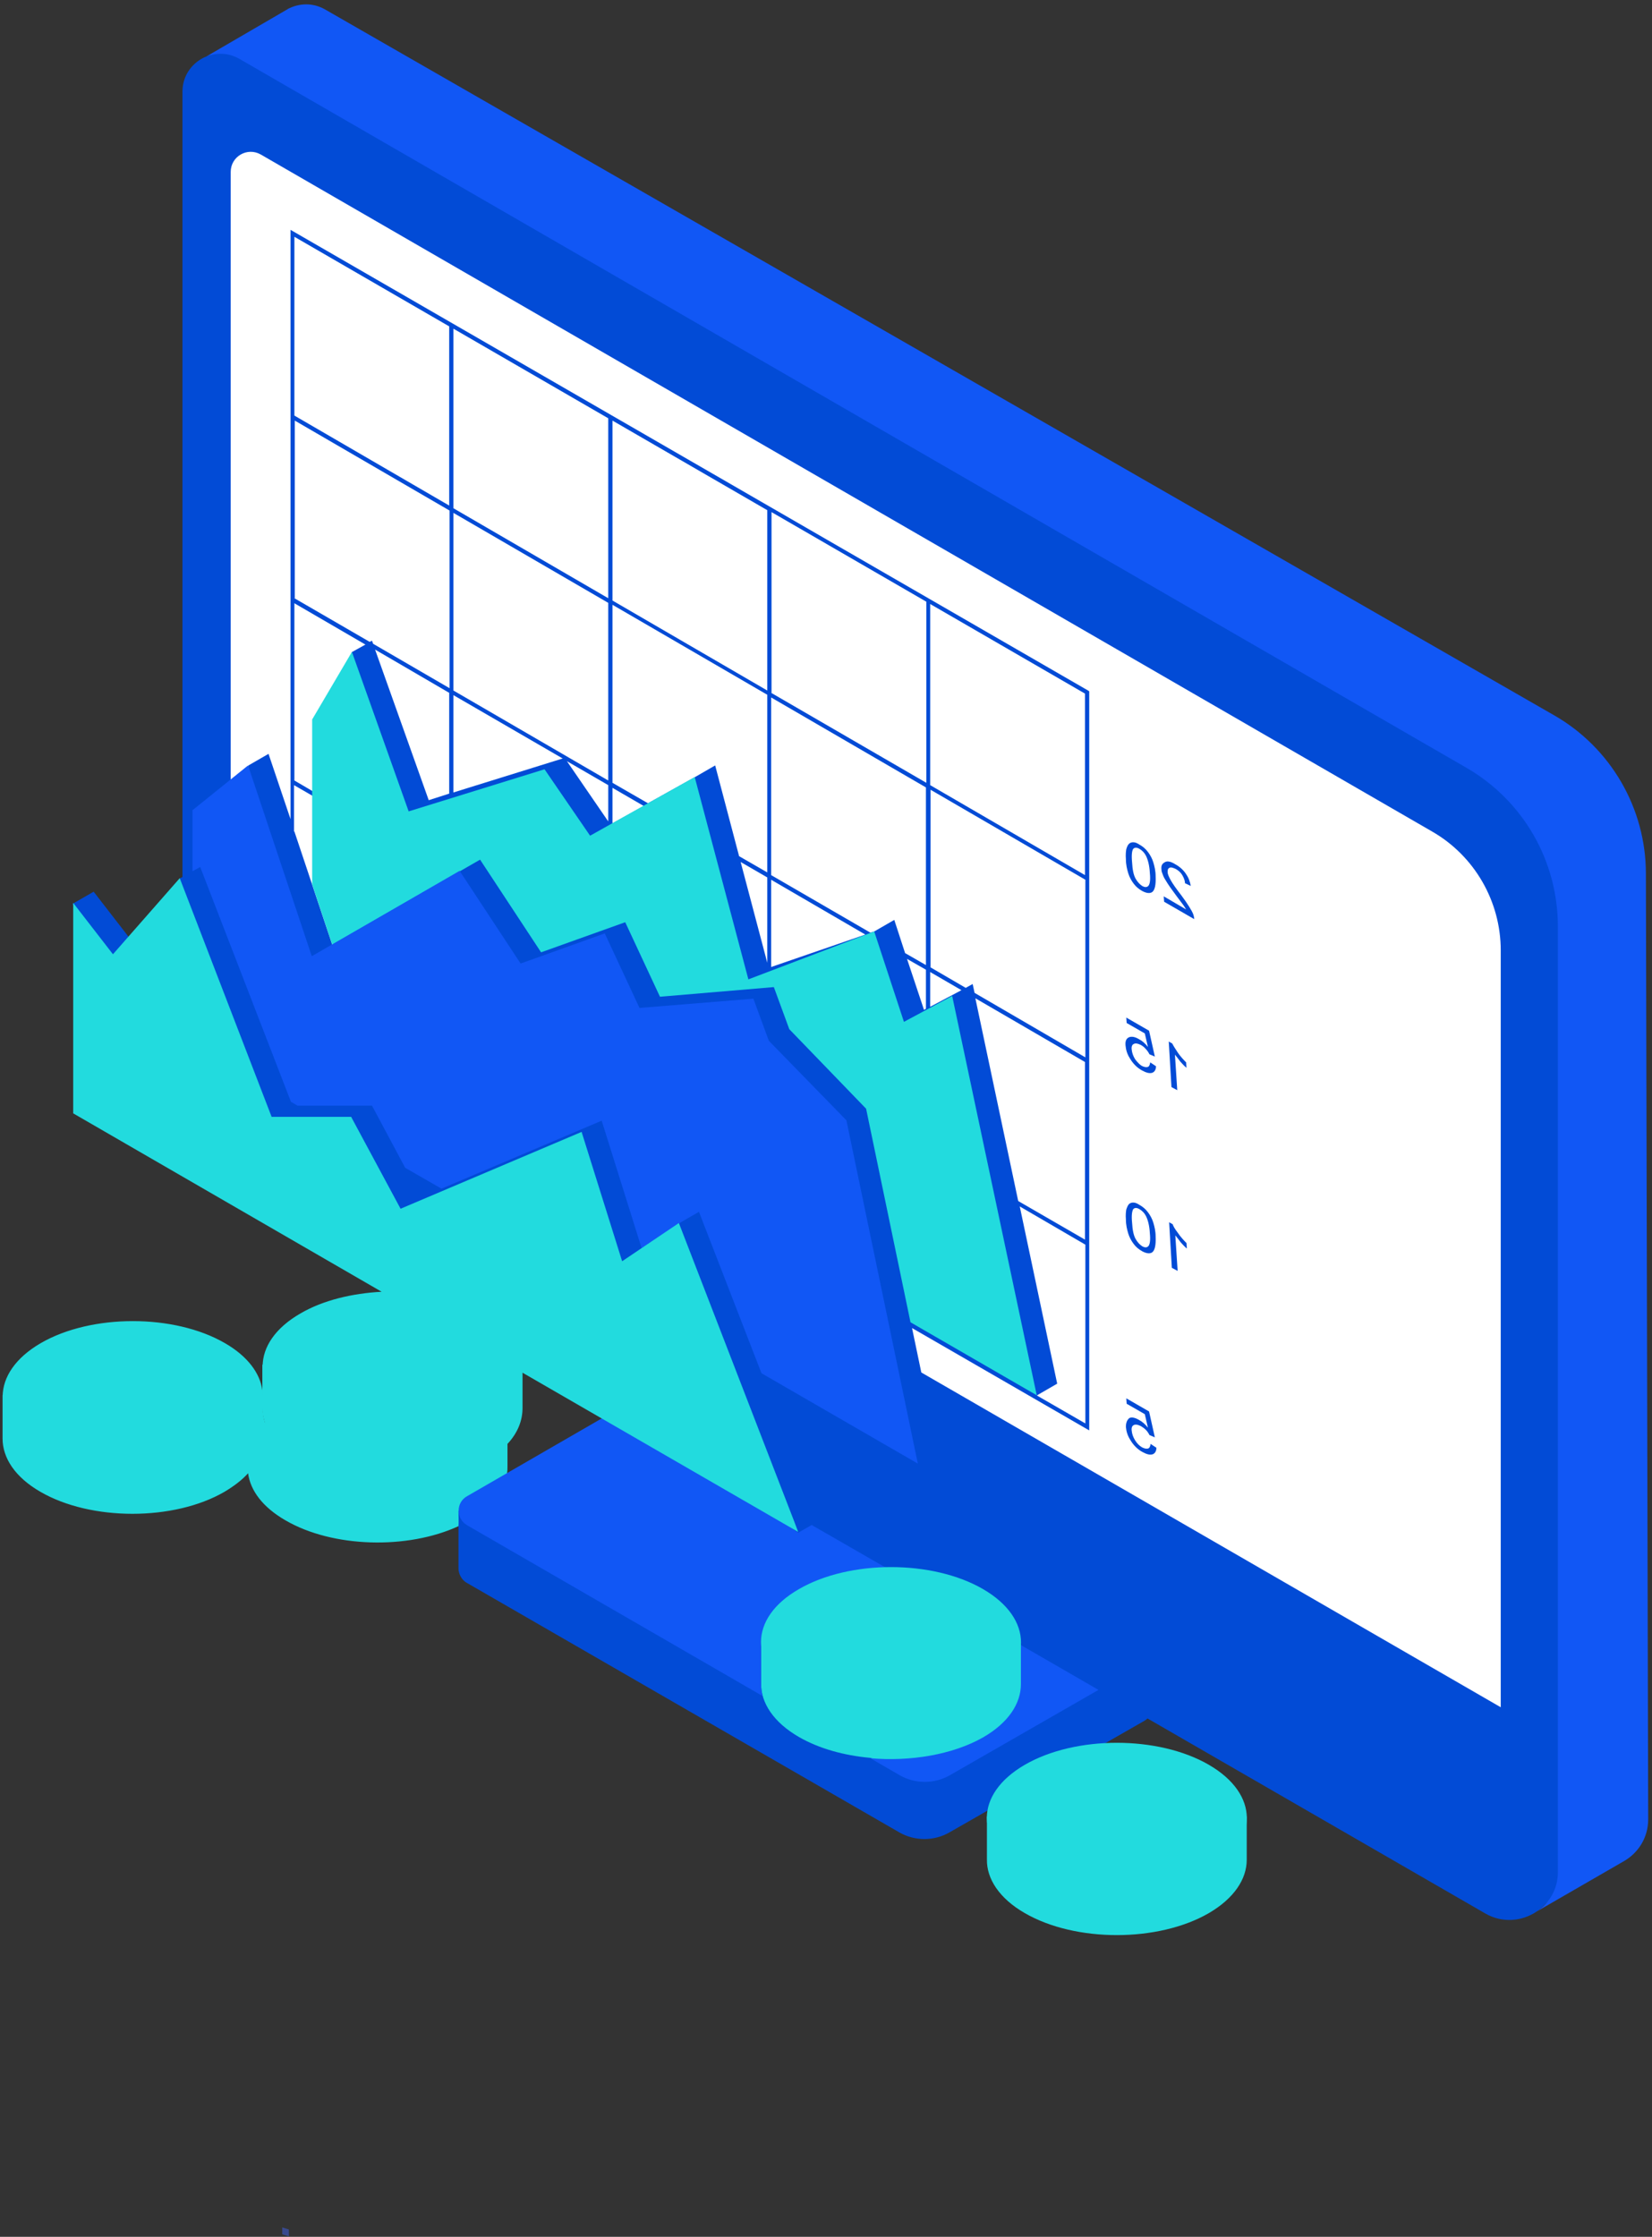 <svg width="373" height="505" viewBox="0 0 373 505" fill="none" xmlns="http://www.w3.org/2000/svg">
<rect x="0" y="0" width="373" height="505" fill="#333333" stroke="none"/>
<path d="M50.086 25.648L44.246 98.617L47.992 217.359C47.992 217.359 342.945 407.066 344.426 407.59C345.906 408.113 344.426 293.469 344.949 229.828C345.473 166.184 309.648 175.078 300.496 166.969L50.086 25.648Z" fill="white"/>
<path d="M21.148 201.316L30.125 212.914L40.672 198.266L41.195 198.004V20.68C41.195 16.93 43.547 13.965 46.598 12.746C48.863 11.871 58.102 8.82 60.543 10.215L336.93 166.793C349.742 174.203 351.746 194.258 361.77 204.543L371.969 407.414C361.859 415.785 349.828 429.648 346.953 431.566C343.727 433.742 339.281 434.266 335.359 432L259.094 387.973C258.922 388.148 258.66 388.324 258.398 388.496L214.383 413.691C210.895 415.699 206.539 415.699 203.051 413.691L105.43 357.375C104.125 356.676 103.516 355.195 103.516 354.059V344.469L100.723 339.762L149.449 343.945L149.535 324.68L114.32 304.367L96.629 307.332L95.758 293.73L58.277 272.109C49.996 267.316 44.246 259.469 42.066 250.402L26.027 239.328L16.441 204.02L21.148 201.316ZM208.629 227.996L209.066 227.734V218.93L204.793 216.488L208.629 227.996ZM174.113 218.32L195.383 210.996L174.113 198.617V218.32ZM174.113 197.57L196.516 210.559L197.387 210.297L201.918 207.684L204.359 215.18L209.066 217.883V177.777L174.113 157.465V197.57ZM174.113 156.418L209.152 176.734V135.844L174.199 115.617V156.418H174.113ZM173.242 217.359V198.094L167.227 194.605L173.242 217.359ZM138.289 185.887L145.352 181.965L138.289 177.867V185.887ZM138.289 176.734L146.309 181.355L156.941 175.426L161.477 172.809L166.879 193.297L173.242 196.961V156.855L138.289 136.543V176.734ZM138.289 135.582L173.242 155.898V115.184L138.289 94.957V135.582ZM137.332 185.449V177.258L128.004 171.852L137.332 185.449ZM102.379 178.914L127.047 171.242L102.379 156.941V178.914ZM102.379 155.898L137.332 176.211V136.105L102.379 115.793V155.898ZM102.379 114.746L137.332 135.059V94.434L102.379 74.207V114.746ZM96.801 180.656L101.422 179.176V156.418L84.688 146.656L96.801 180.656ZM66.469 187.719L75.012 213.262L75.273 213.086L77.106 183.445L66.383 177.258V187.719H66.469ZM66.469 176.211L77.191 182.488L79.371 147.266L82.508 145.523L66.469 136.195V176.211ZM66.469 135.059L83.465 144.91L83.988 144.648L84.25 145.348L101.508 155.375V115.27L66.559 94.957V135.059H66.469ZM66.469 93.824L101.422 114.137V73.684L66.469 53.457V93.824ZM52.09 202.887L56.098 172.809L60.629 170.195L65.598 184.93V51.891L245.672 155.898L245.934 156.07V322.937L205.926 299.832L208.02 309.859L338.848 385.445V214.57C338.848 203.496 332.922 193.211 323.332 187.719L58.887 34.887C55.836 33.145 52.09 35.324 52.09 38.812V202.887ZM230.246 272.371L238.699 312.387L234.168 315.004V315.09L245.062 321.367V281.004L230.246 272.371ZM244.977 279.867V239.766L220.223 225.379L229.898 271.152L244.977 279.867ZM217.082 223.551L210.023 219.453V227.297L217.082 223.551ZM218.043 223.027L219.613 222.156L220.047 224.16L245.062 238.719V198.617L210.109 178.301V218.406L218.043 223.027ZM244.977 197.57V156.594L210.023 136.367V177.258L244.977 197.57ZM254.215 322.152C254.301 323.109 254.562 324.07 255.172 325.027C255.871 326.25 256.828 327.207 257.961 327.82C258.922 328.34 259.617 328.516 260.227 328.34C260.75 328.168 261.102 327.645 261.102 326.859L259.793 325.988C259.707 326.598 259.531 326.945 259.184 327.035C258.832 327.121 258.398 327.035 257.875 326.773C257.266 326.422 256.742 325.902 256.305 325.203C255.871 324.504 255.609 323.809 255.523 323.023C255.434 322.324 255.609 321.891 256.043 321.715C256.395 321.543 256.918 321.629 257.613 321.977C258.051 322.238 258.398 322.5 258.746 322.848C259.094 323.199 259.355 323.633 259.531 323.984L260.75 324.504L259.445 318.664L254.301 315.699L254.387 316.922L258.484 319.273L259.184 322.324C258.574 321.543 257.875 320.93 257.18 320.582C256.305 320.059 255.523 319.887 255 320.148C254.477 320.582 254.215 321.191 254.215 322.152ZM264.762 276.383L263.977 275.945L264.586 286.234L265.895 286.93L265.371 278.91C265.719 279.344 266.156 279.867 266.59 280.48C267.113 281.09 267.551 281.523 267.984 281.875L267.898 280.652C267.203 279.957 266.504 279.172 265.98 278.387C265.371 277.602 264.934 276.906 264.762 276.383ZM254.91 271.848C255.172 271.586 255.523 271.5 255.871 271.5C256.305 271.5 256.742 271.672 257.266 272.023C258.051 272.457 258.66 272.98 259.184 273.68C259.707 274.375 260.141 275.16 260.402 276.031C260.664 276.906 260.926 277.949 260.926 279.172C261.012 281.09 260.75 282.309 260.141 282.746C259.617 283.094 258.832 283.008 257.875 282.484C257.09 282.047 256.48 281.523 255.957 280.828C255.434 280.129 255 279.344 254.738 278.473C254.477 277.602 254.215 276.555 254.215 275.336C254.129 274.289 254.215 273.59 254.301 273.07C254.477 272.547 254.648 272.109 254.91 271.848ZM255.609 276.031C255.695 277.687 255.957 278.91 256.395 279.695C256.828 280.48 257.352 281.004 257.875 281.352C258.484 281.699 258.922 281.699 259.27 281.352C259.617 281.004 259.793 280.043 259.617 278.387C259.531 276.73 259.184 275.422 258.746 274.551C258.398 273.852 257.875 273.332 257.266 272.98C256.656 272.633 256.219 272.633 255.871 272.98C255.609 273.418 255.434 274.375 255.609 276.031ZM265.809 246.129L265.285 238.109C265.633 238.543 266.066 239.066 266.504 239.68C267.027 240.289 267.461 240.723 267.898 241.074L267.812 239.852C267.113 239.156 266.418 238.371 265.895 237.586C265.371 236.801 264.934 236.105 264.672 235.582L263.891 235.145L264.5 245.434L265.809 246.129ZM256.305 239.156C255.871 238.457 255.609 237.762 255.523 236.977C255.434 236.277 255.609 235.844 256.043 235.668C256.395 235.492 256.918 235.582 257.613 235.93C258.051 236.191 258.398 236.453 258.746 236.887C259.094 237.238 259.355 237.672 259.531 238.023L260.75 238.543L259.445 232.703L254.301 229.738L254.387 230.961L258.484 233.312L259.184 236.363C258.574 235.582 257.875 234.969 257.18 234.621C256.305 234.098 255.523 233.926 254.91 234.187C254.301 234.445 254.039 235.059 254.129 236.016C254.215 236.977 254.477 237.934 255.086 238.895C255.785 240.113 256.742 241.074 257.875 241.684C258.832 242.207 259.531 242.379 260.141 242.207C260.664 242.031 261.012 241.508 261.012 240.723L259.707 239.852C259.617 240.461 259.445 240.812 259.094 240.898C258.746 240.984 258.312 240.898 257.789 240.637C257.352 240.375 256.828 239.852 256.305 239.156ZM262.234 196.262C262.234 196.699 262.406 197.133 262.582 197.57C262.758 198.094 263.105 198.617 263.539 199.312C263.977 200.012 264.672 200.969 265.633 202.277C266.418 203.324 266.941 204.02 267.203 204.371C267.461 204.719 267.637 205.066 267.812 205.328L262.758 202.363L262.844 203.586L269.641 207.508C269.641 207.246 269.555 206.898 269.469 206.551C269.293 206.027 268.945 205.414 268.508 204.719C268.074 204.02 267.551 203.234 266.766 202.191C265.547 200.621 264.762 199.488 264.324 198.703C263.891 197.918 263.629 197.309 263.629 196.871C263.629 196.348 263.715 196.086 264.062 195.914C264.41 195.738 264.848 195.914 265.457 196.176C266.066 196.523 266.59 196.961 266.941 197.57C267.289 198.18 267.551 198.789 267.551 199.398L268.855 200.012C268.684 198.965 268.336 198.094 267.723 197.219C267.113 196.348 266.328 195.652 265.371 195.129C264.41 194.52 263.629 194.344 263.105 194.605C262.406 194.953 262.145 195.391 262.234 196.262ZM254.91 190.508C255.172 190.246 255.523 190.16 255.871 190.16C256.305 190.16 256.742 190.332 257.266 190.684C258.051 191.117 258.66 191.641 259.184 192.34C259.707 193.035 260.141 193.82 260.402 194.691C260.664 195.562 260.926 196.609 260.926 197.832C261.012 199.75 260.75 200.969 260.141 201.406C259.617 201.754 258.832 201.668 257.875 201.145C257.09 200.707 256.48 200.184 255.957 199.488C255.434 198.789 255 198.004 254.738 197.133C254.477 196.262 254.215 195.215 254.215 193.996C254.129 192.949 254.215 192.25 254.301 191.727C254.477 191.117 254.648 190.77 254.91 190.508ZM255.609 194.691C255.695 196.348 255.957 197.57 256.395 198.355C256.828 199.137 257.352 199.66 257.875 200.012C258.484 200.359 258.922 200.359 259.27 200.012C259.617 199.66 259.793 198.703 259.617 197.047C259.531 195.391 259.184 194.082 258.746 193.211C258.398 192.512 257.875 191.988 257.266 191.641C256.656 191.293 256.219 191.293 255.871 191.641C255.609 191.988 255.434 192.949 255.609 194.691Z" fill="#024BD6"/>
<path d="M174.551 366.441L171.848 370.363V380.039C171.762 384.398 174.637 388.844 180.391 392.16C184.922 394.773 190.586 396.344 196.516 396.867C205.406 400.266 217.172 397.824 224.059 393.902C229.809 390.676 234.43 385.445 234.43 381.086L230.508 371.41V370.363L227.105 365.48C226.148 364.695 221.008 359.902 219.871 359.203C208.453 352.578 190.324 354.582 178.906 361.211C177.688 361.906 175.508 365.656 174.551 366.441ZM232.426 399.57C243.844 392.941 260.664 392.941 272.082 399.57C273.301 400.266 276.266 404.625 277.227 405.41L281.496 410.117V419.883C281.496 424.242 278.621 428.602 272.953 431.914C261.535 438.539 242.797 438.539 231.379 431.914C225.625 428.602 222.75 424.152 222.836 419.797V410.117L227.105 404.973C228.066 404.191 231.203 400.266 232.426 399.57ZM4.586 309.684C5.547 308.898 11.125 304.543 12.344 303.844C23.762 297.219 39.887 299.398 51.305 305.938C52.523 306.633 54.441 309.945 55.312 310.645L59.234 314.914V321.367H59.848C59.496 320.234 59.234 319.102 59.234 317.969V308.203L63.07 302.363C64.031 301.578 69.781 297.391 70.914 296.695C78.148 292.512 87.129 291.898 95.758 293.645L114.32 304.367L117.98 308.203V317.879C117.98 320.668 116.938 323.461 114.582 325.988V331.043C114.672 335.402 112.055 341.418 103.516 341.07C103.516 342.727 103.602 343.512 103.516 344.559C92.008 349.875 75.098 349.441 64.465 343.25C59.324 340.285 56.535 336.535 56.012 332.613C54.703 334.094 52.875 335.492 50.695 336.797C39.277 343.426 20.535 343.426 9.117 336.797C3.367 333.484 0.578 329.125 0.578 324.766V315.004L4.586 309.684ZM75.012 213.262L70.481 199.66V162.434L79.457 147.18L92.269 183.184L122.949 173.68L133.234 188.676L156.855 175.426L168.973 221.109L197.387 210.297L204.098 230.699L214.992 224.855L234.082 315.004L205.578 298.527L195.555 250.312L178.211 232.355L174.723 222.852L149.012 225.031L141.168 208.207L122.168 215.004L108.395 194.082L75.012 213.262Z" fill="#22DBDE"/>
<path d="M346.953 431.566L366.738 420.145C369.875 418.312 372.141 414.914 372.141 410.727L371.621 197.219C371.621 182.488 363.688 168.801 350.875 161.477L73.356 2.109C70.566 0.539 67.516 0.715 64.988 2.02L64.902 2.109C64.812 2.109 64.812 2.195 64.727 2.195L46.598 12.746C48.863 11.871 51.566 11.871 54.008 13.266L331.09 173.332C343.902 180.742 351.746 194.344 351.746 209.164V422.672C351.746 426.508 349.828 429.648 346.953 431.566ZM105.52 344.383L172.195 382.918C171.934 381.957 171.848 381 171.848 380.129V370.449L174.551 366.527C175.508 365.742 177.688 361.992 178.82 361.297C185.359 357.547 193.988 355.281 202.355 355.281L183.266 344.297L180.215 346.039L149.535 324.766L138.727 318.578L105.52 337.758C102.902 339.152 102.902 342.902 105.52 344.383ZM221.965 392.246C227.719 388.934 230.508 384.574 230.508 380.215V371.41L248.027 381.523L214.469 400.789C210.984 402.793 206.625 402.793 203.137 400.789L196.516 396.953C205.492 397.738 215.078 396.168 221.965 392.246ZM157.816 273.59L153.281 276.207L145.004 282.223L135.852 253.016L99.68 268.359L91.484 263.652L83.988 249.617H67.168L65.688 248.746L45.203 195.738L43.461 196.699V182.922L56.012 172.809L70.394 215.879L103.773 196.609L117.547 217.535L136.547 210.734L144.391 227.559L170.105 225.469L173.59 234.969L191.109 252.93L207.234 330.434L171.934 310.035L157.816 273.59Z" fill="#1157F5"/>
<path d="M9.207 303.234C20.625 296.609 39.363 296.609 50.781 303.234C55.926 306.199 58.715 310.035 59.234 313.871L59.324 313.781V318.055C59.324 322.414 62.199 326.773 67.863 330.086C79.281 336.711 98.024 336.711 109.442 330.086C110.66 329.387 111.707 328.602 112.664 327.82C111.27 330 109.004 332.004 106.043 333.746C94.625 340.371 75.883 340.371 64.465 333.746C59.324 330.781 56.535 326.945 56.012 323.109C54.703 324.594 52.875 325.988 50.695 327.297C39.278 333.922 20.535 333.922 9.117 327.297C-2.301 320.668 -2.211 309.859 9.207 303.234ZM34.832 323.199V324.941C34.832 325.117 34.918 325.289 35.18 325.379C35.356 325.551 35.617 325.551 35.879 325.641C36.137 325.641 36.399 325.551 36.75 325.379L43.199 321.629C43.461 321.453 43.633 321.281 43.633 321.105V319.363C43.633 319.535 43.547 319.711 43.199 319.887L36.75 323.633C36.488 323.809 36.137 323.895 35.879 323.895C35.617 323.895 35.356 323.809 35.18 323.633C34.918 323.461 34.832 323.371 34.832 323.199ZM27.598 307.242C27.86 307.07 28.031 306.895 28.031 306.719V306.633C28.031 306.633 28.031 305.414 28.031 305.152C27.945 305.238 27.86 305.414 27.598 305.5L26.899 305.938L27.512 307.242H27.598ZM17.574 311.34L16.352 312.039L18.008 312.387V310.816C18.008 310.992 17.836 311.168 17.574 311.34ZM22.367 308.727C22.367 308.898 22.453 309.074 22.715 309.16C22.977 309.336 23.152 309.422 23.414 309.422C23.676 309.422 23.938 309.336 24.285 309.16L25.504 308.465L28.383 314.566L29.254 314.742L25.504 306.719L24.285 307.418C24.024 307.594 23.676 307.68 23.414 307.68C23.152 307.68 22.891 307.594 22.715 307.418C22.453 307.242 22.367 307.156 22.367 306.98V308.727ZM35.879 312.996C35.879 313.086 35.789 313.258 35.617 313.348L31.695 315.613L33.09 316.484L35.617 315.004C35.789 314.914 35.879 314.742 35.879 314.652V312.996ZM39.363 315.789L35.441 318.055L36.836 318.926L39.363 317.445C39.539 317.355 39.625 317.184 39.625 317.094V315.352C39.711 315.527 39.539 315.699 39.363 315.789ZM28.817 322.414C28.817 322.5 28.906 322.676 29.078 322.762C29.254 322.848 29.426 322.938 29.602 322.938C29.777 322.938 30.039 322.848 30.211 322.762L34.133 320.496L36.399 321.977L37.793 321.191L34.133 318.84L30.211 321.105C30.039 321.191 29.777 321.281 29.602 321.281C29.426 321.281 29.254 321.191 29.078 321.105C28.902 321.02 28.817 320.93 28.817 320.758V322.414ZM25.07 319.973C25.07 320.059 25.156 320.234 25.332 320.32C25.504 320.406 25.68 320.496 25.856 320.496C26.027 320.496 26.203 320.406 26.465 320.32L30.387 318.055L31.781 318.926L33.176 318.141L30.387 316.312L26.465 318.578C26.289 318.664 26.027 318.75 25.856 318.75C25.68 318.75 25.504 318.664 25.332 318.578C25.156 318.488 25.07 318.402 25.07 318.23V319.973ZM12.344 314.48C12.344 314.652 12.43 314.828 12.691 314.914C12.953 315.09 13.129 315.176 13.391 315.176C13.652 315.176 13.914 315.09 14.262 314.914L14.957 314.48L26.813 317.008L28.992 315.789L15.047 312.824L14.348 313.258C14.086 313.434 13.738 313.52 13.477 313.52C13.215 313.52 12.953 313.434 12.781 313.258C12.52 313.086 12.43 312.996 12.43 312.824V314.48H12.344ZM5.024 316.398C5.457 313.086 7.899 309.859 12.258 307.332C22.02 301.664 37.969 301.664 47.731 307.332C52.09 309.859 54.531 313.086 54.965 316.398C55.488 312.301 53.137 308.117 47.731 304.977C37.969 299.309 22.02 299.309 12.258 304.977C6.852 308.117 4.414 312.301 5.024 316.398ZM109.442 320.496C98.024 327.121 79.281 327.121 67.863 320.496C56.445 313.871 56.445 303.059 67.863 296.52C72.922 293.555 79.543 291.988 86.168 291.637L16.527 251.359V203.848L25.504 215.441L40.582 198.266L61.328 252.145H79.281L90.442 272.895L131.317 255.547L140.469 284.75L153.281 276.121L179.43 343.773L180.215 345.863L117.895 309.859C117.371 313.781 114.582 317.617 109.442 320.496ZM86.344 300.531C86.606 300.355 86.778 300.184 86.778 300.008V299.922C86.778 299.922 86.778 298.699 86.778 298.438C86.692 298.527 86.606 298.699 86.344 298.785L85.645 299.223L86.258 300.531H86.344ZM76.234 304.629L75.012 305.324L76.668 305.676V304.105C76.668 304.281 76.582 304.453 76.234 304.629ZM81.113 302.012C81.113 302.188 81.199 302.363 81.461 302.449C81.723 302.625 81.899 302.711 82.16 302.711C82.422 302.711 82.684 302.625 83.031 302.449L84.25 301.75L87.129 307.855L88 308.027L84.25 300.008L83.031 300.707C82.77 300.879 82.422 300.965 82.16 300.965C81.899 300.965 81.637 300.879 81.461 300.707C81.199 300.531 81.113 300.445 81.113 300.27V302.012ZM94.535 306.285C94.535 306.371 94.449 306.547 94.274 306.633L90.352 308.898L91.746 309.773L94.274 308.289C94.449 308.203 94.535 308.027 94.535 307.941V306.285ZM98.109 309.074L94.188 311.34L95.582 312.215L98.109 310.73C98.285 310.645 98.371 310.469 98.371 310.383V308.637C98.371 308.898 98.285 308.988 98.109 309.074ZM93.492 318.141C93.492 318.316 93.578 318.488 93.84 318.578C94.012 318.75 94.274 318.75 94.535 318.84C94.797 318.84 95.059 318.75 95.406 318.578L101.86 314.828C102.117 314.652 102.293 314.48 102.293 314.305V312.562C102.293 312.734 102.207 312.91 101.86 313.086L95.406 316.832C95.145 317.008 94.797 317.094 94.535 317.094C94.274 317.094 94.012 317.008 93.84 316.832C93.578 316.66 93.492 316.57 93.492 316.398V318.141ZM87.563 315.699C87.563 315.789 87.653 315.961 87.824 316.051C88 316.137 88.172 316.223 88.348 316.223C88.524 316.223 88.785 316.137 88.957 316.051L92.879 313.781L95.145 315.266L96.539 314.48L92.879 312.125L88.957 314.395C88.785 314.48 88.524 314.566 88.348 314.566C88.172 314.566 88 314.48 87.824 314.395C87.653 314.305 87.563 314.219 87.563 314.043V315.699ZM83.727 313.258C83.727 313.348 83.817 313.52 83.988 313.609C84.164 313.695 84.34 313.781 84.512 313.781C84.688 313.781 84.863 313.695 85.121 313.609L89.047 311.34L90.442 312.215L91.836 311.43L89.047 309.598L85.121 311.863C84.949 311.953 84.688 312.039 84.512 312.039C84.34 312.039 84.164 311.953 83.988 311.863C83.817 311.777 83.727 311.691 83.727 311.516V313.258ZM71.004 307.766C71.004 307.941 71.09 308.117 71.352 308.203C71.613 308.379 71.789 308.465 72.047 308.465C72.309 308.465 72.57 308.379 72.922 308.203L73.617 307.766L85.473 310.297L87.653 309.074L73.703 306.109L73.008 306.547C72.746 306.719 72.399 306.809 72.137 306.809C71.875 306.809 71.613 306.719 71.438 306.547C71.176 306.371 71.09 306.285 71.09 306.109V307.766H71.004ZM70.914 298.266C65.512 301.402 63.16 305.586 63.68 309.684C64.117 306.371 66.559 303.145 70.914 300.617C77.539 296.781 86.867 295.562 95.32 296.957L90.442 294.168C83.465 293.816 76.234 295.211 70.914 298.266ZM112.84 306.98C113.277 307.855 113.539 308.727 113.625 309.684C113.711 308.988 113.711 308.203 113.625 307.504L112.84 306.98ZM231.379 398.438C242.797 391.809 261.535 391.809 272.953 398.438C284.371 405.062 284.371 415.871 272.953 422.41C261.535 428.949 242.797 429.035 231.379 422.41C219.961 415.785 219.961 405.062 231.379 398.438ZM267.899 410.207C268.16 410.379 268.508 410.465 268.77 410.465C269.031 410.465 269.293 410.379 269.469 410.207C269.731 410.031 269.817 409.945 269.817 409.77V408.027C269.817 408.199 269.731 408.375 269.469 408.461C269.207 408.637 269.031 408.723 268.77 408.723C268.508 408.723 268.246 408.637 267.899 408.461L267.203 408.027L253.254 410.988L255.434 412.211L267.289 409.684L267.899 410.207ZM256.656 403.754L257.875 404.449C258.137 404.625 258.484 404.711 258.746 404.711C259.008 404.711 259.27 404.625 259.445 404.449C259.707 404.277 259.793 404.191 259.793 404.016V402.273C259.793 402.445 259.707 402.621 259.445 402.707C259.184 402.883 259.008 402.969 258.746 402.969C258.484 402.969 258.223 402.883 257.875 402.707L256.656 402.012L252.906 410.031L253.777 409.855L256.656 403.754ZM246.543 408.547C246.371 408.461 246.281 408.289 246.281 408.199V409.945C246.281 410.031 246.371 410.207 246.543 410.293L249.07 411.773L250.465 410.902L246.543 408.547ZM242.797 410.988C242.621 410.902 242.535 410.727 242.535 410.641V412.383C242.535 412.473 242.621 412.645 242.797 412.734L245.324 414.215L246.719 413.344L242.797 410.988ZM255.262 401.137L254.563 400.703C254.301 400.527 254.215 400.441 254.129 400.355C254.129 400.703 254.129 401.836 254.129 401.836V401.922C254.129 402.098 254.301 402.273 254.563 402.445L254.649 402.531L255.262 401.137ZM265.809 407.242L264.586 406.543C264.324 406.367 264.152 406.195 264.152 406.02V407.59L265.809 407.242ZM256.305 415.699C256.481 415.699 256.656 415.609 256.828 415.523C257.004 415.438 257.09 415.348 257.09 415.176V413.43C257.09 413.52 257.004 413.691 256.828 413.781C256.656 413.867 256.481 413.953 256.305 413.953C256.133 413.953 255.957 413.867 255.695 413.781L251.774 411.512L248.985 413.344L250.379 414.129L251.774 413.258L255.695 415.523C255.957 415.609 256.133 415.699 256.305 415.699ZM251.949 417.965C252.121 418.051 252.383 418.137 252.559 418.137C252.735 418.137 252.906 418.051 253.082 417.965C253.254 417.879 253.344 417.789 253.344 417.617V415.871C253.344 415.961 253.254 416.133 253.082 416.219C252.906 416.309 252.735 416.395 252.559 416.395C252.383 416.395 252.121 416.309 251.949 416.219L248.027 413.953L244.363 416.309L245.758 417.094L248.027 415.609L251.949 417.965ZM238.527 416.309C238.527 416.48 238.613 416.656 238.961 416.832L245.41 420.578C245.672 420.754 246.02 420.84 246.281 420.84C246.543 420.84 246.805 420.754 246.981 420.578C247.242 420.406 247.328 420.316 247.328 420.145V418.398C247.328 418.574 247.242 418.75 246.981 418.836C246.805 419.012 246.543 419.012 246.281 419.098C246.02 419.098 245.758 419.012 245.41 418.836L238.961 415.086C238.699 414.914 238.527 414.738 238.527 414.562V416.309ZM227.195 411.602C227.629 408.289 230.07 405.062 234.43 402.531C244.192 396.867 260.141 396.867 269.902 402.531C274.262 405.062 276.703 408.289 277.137 411.602C277.66 407.504 275.309 403.316 269.902 400.18C260.141 394.512 244.192 394.512 234.43 400.18C229.024 403.316 226.586 407.504 227.195 411.602ZM180.391 358.77C191.809 352.141 210.547 352.141 221.965 358.77C233.383 365.395 233.383 376.203 221.965 382.742C210.547 389.367 191.809 389.367 180.391 382.742C168.973 376.117 168.973 365.305 180.391 358.77ZM216.91 370.449C217.172 370.625 217.52 370.711 217.781 370.711C218.043 370.711 218.305 370.625 218.477 370.449C218.738 370.277 218.828 370.188 218.828 370.016V368.27C218.828 368.445 218.738 368.621 218.477 368.707C218.219 368.883 218.043 368.969 217.781 368.969C217.52 368.969 217.258 368.883 216.91 368.707L216.211 368.27L202.266 371.234L204.445 372.457L216.301 369.926L216.91 370.449ZM205.664 364L206.887 364.695C207.149 364.871 207.496 364.957 207.758 364.957C208.02 364.957 208.281 364.871 208.453 364.695C208.715 364.523 208.805 364.434 208.805 364.262V362.516C208.805 362.691 208.715 362.867 208.453 362.953C208.195 363.129 208.02 363.215 207.758 363.215C207.496 363.215 207.235 363.129 206.887 362.953L205.664 362.254L201.918 370.277L202.789 370.102L205.664 364ZM191.457 372.629C191.457 372.719 191.547 372.891 191.719 372.98L194.246 374.461L195.641 373.59L191.719 371.32C191.547 371.234 191.457 371.062 191.457 370.973V372.629ZM195.293 370.188C195.293 370.277 195.383 370.449 195.555 370.539L198.082 372.02L199.477 371.148L195.555 368.883C195.383 368.793 195.293 368.621 195.293 368.531V370.188ZM204.27 361.469L203.574 361.035C203.313 360.859 203.227 360.773 203.137 360.688C203.137 361.035 203.137 362.168 203.137 362.168V362.254C203.137 362.43 203.313 362.605 203.574 362.777L203.66 362.867L204.27 361.469ZM213.16 367.836L214.817 367.484L213.598 366.789C213.336 366.613 213.16 366.441 213.16 366.266V367.836ZM205.317 375.941C205.492 375.941 205.664 375.855 205.84 375.77C206.016 375.68 206.102 375.594 206.102 375.418V373.676C206.102 373.762 206.016 373.938 205.84 374.023C205.664 374.113 205.492 374.199 205.317 374.199C205.145 374.199 204.969 374.113 204.707 374.023L200.785 371.758L197.996 373.59L199.391 374.375L200.785 373.5L204.707 375.77C204.969 375.941 205.145 375.941 205.317 375.941ZM200.961 378.297C201.133 378.383 201.395 378.473 201.57 378.473C201.742 378.473 201.918 378.383 202.094 378.297C202.266 378.211 202.356 378.121 202.356 377.949V376.203C202.356 376.293 202.266 376.465 202.094 376.555C201.918 376.641 201.742 376.727 201.57 376.727C201.395 376.727 201.133 376.641 200.961 376.555L197.035 374.285L193.375 376.641L194.77 377.426L197.035 375.941L200.961 378.297ZM187.535 376.641C187.535 376.816 187.625 376.988 187.973 377.164L194.422 380.91C194.684 381.086 195.031 381.172 195.293 381.172C195.555 381.172 195.817 381.086 195.992 380.91C196.254 380.738 196.34 380.652 196.34 380.477V378.734C196.34 378.906 196.254 379.082 195.992 379.168C195.817 379.344 195.555 379.344 195.293 379.43C195.031 379.43 194.77 379.344 194.422 379.168L187.973 375.418C187.711 375.246 187.535 375.07 187.535 374.898V376.641ZM176.207 371.934C176.641 368.621 179.082 365.395 183.442 362.867C193.203 357.199 209.152 357.199 218.914 362.867C223.274 365.395 225.711 368.621 226.149 371.934C226.672 367.836 224.317 363.648 218.914 360.512C209.152 354.844 193.203 354.844 183.442 360.512C178.035 363.562 175.594 367.836 176.207 371.934Z" fill="#22DBDE"/>
<path d="M63.73 504.441L63.723 502.879L65.223 503.328L65.231 504.895L63.73 504.441Z" fill="#3B51AB" fill-opacity="0.749"/>
</svg>
